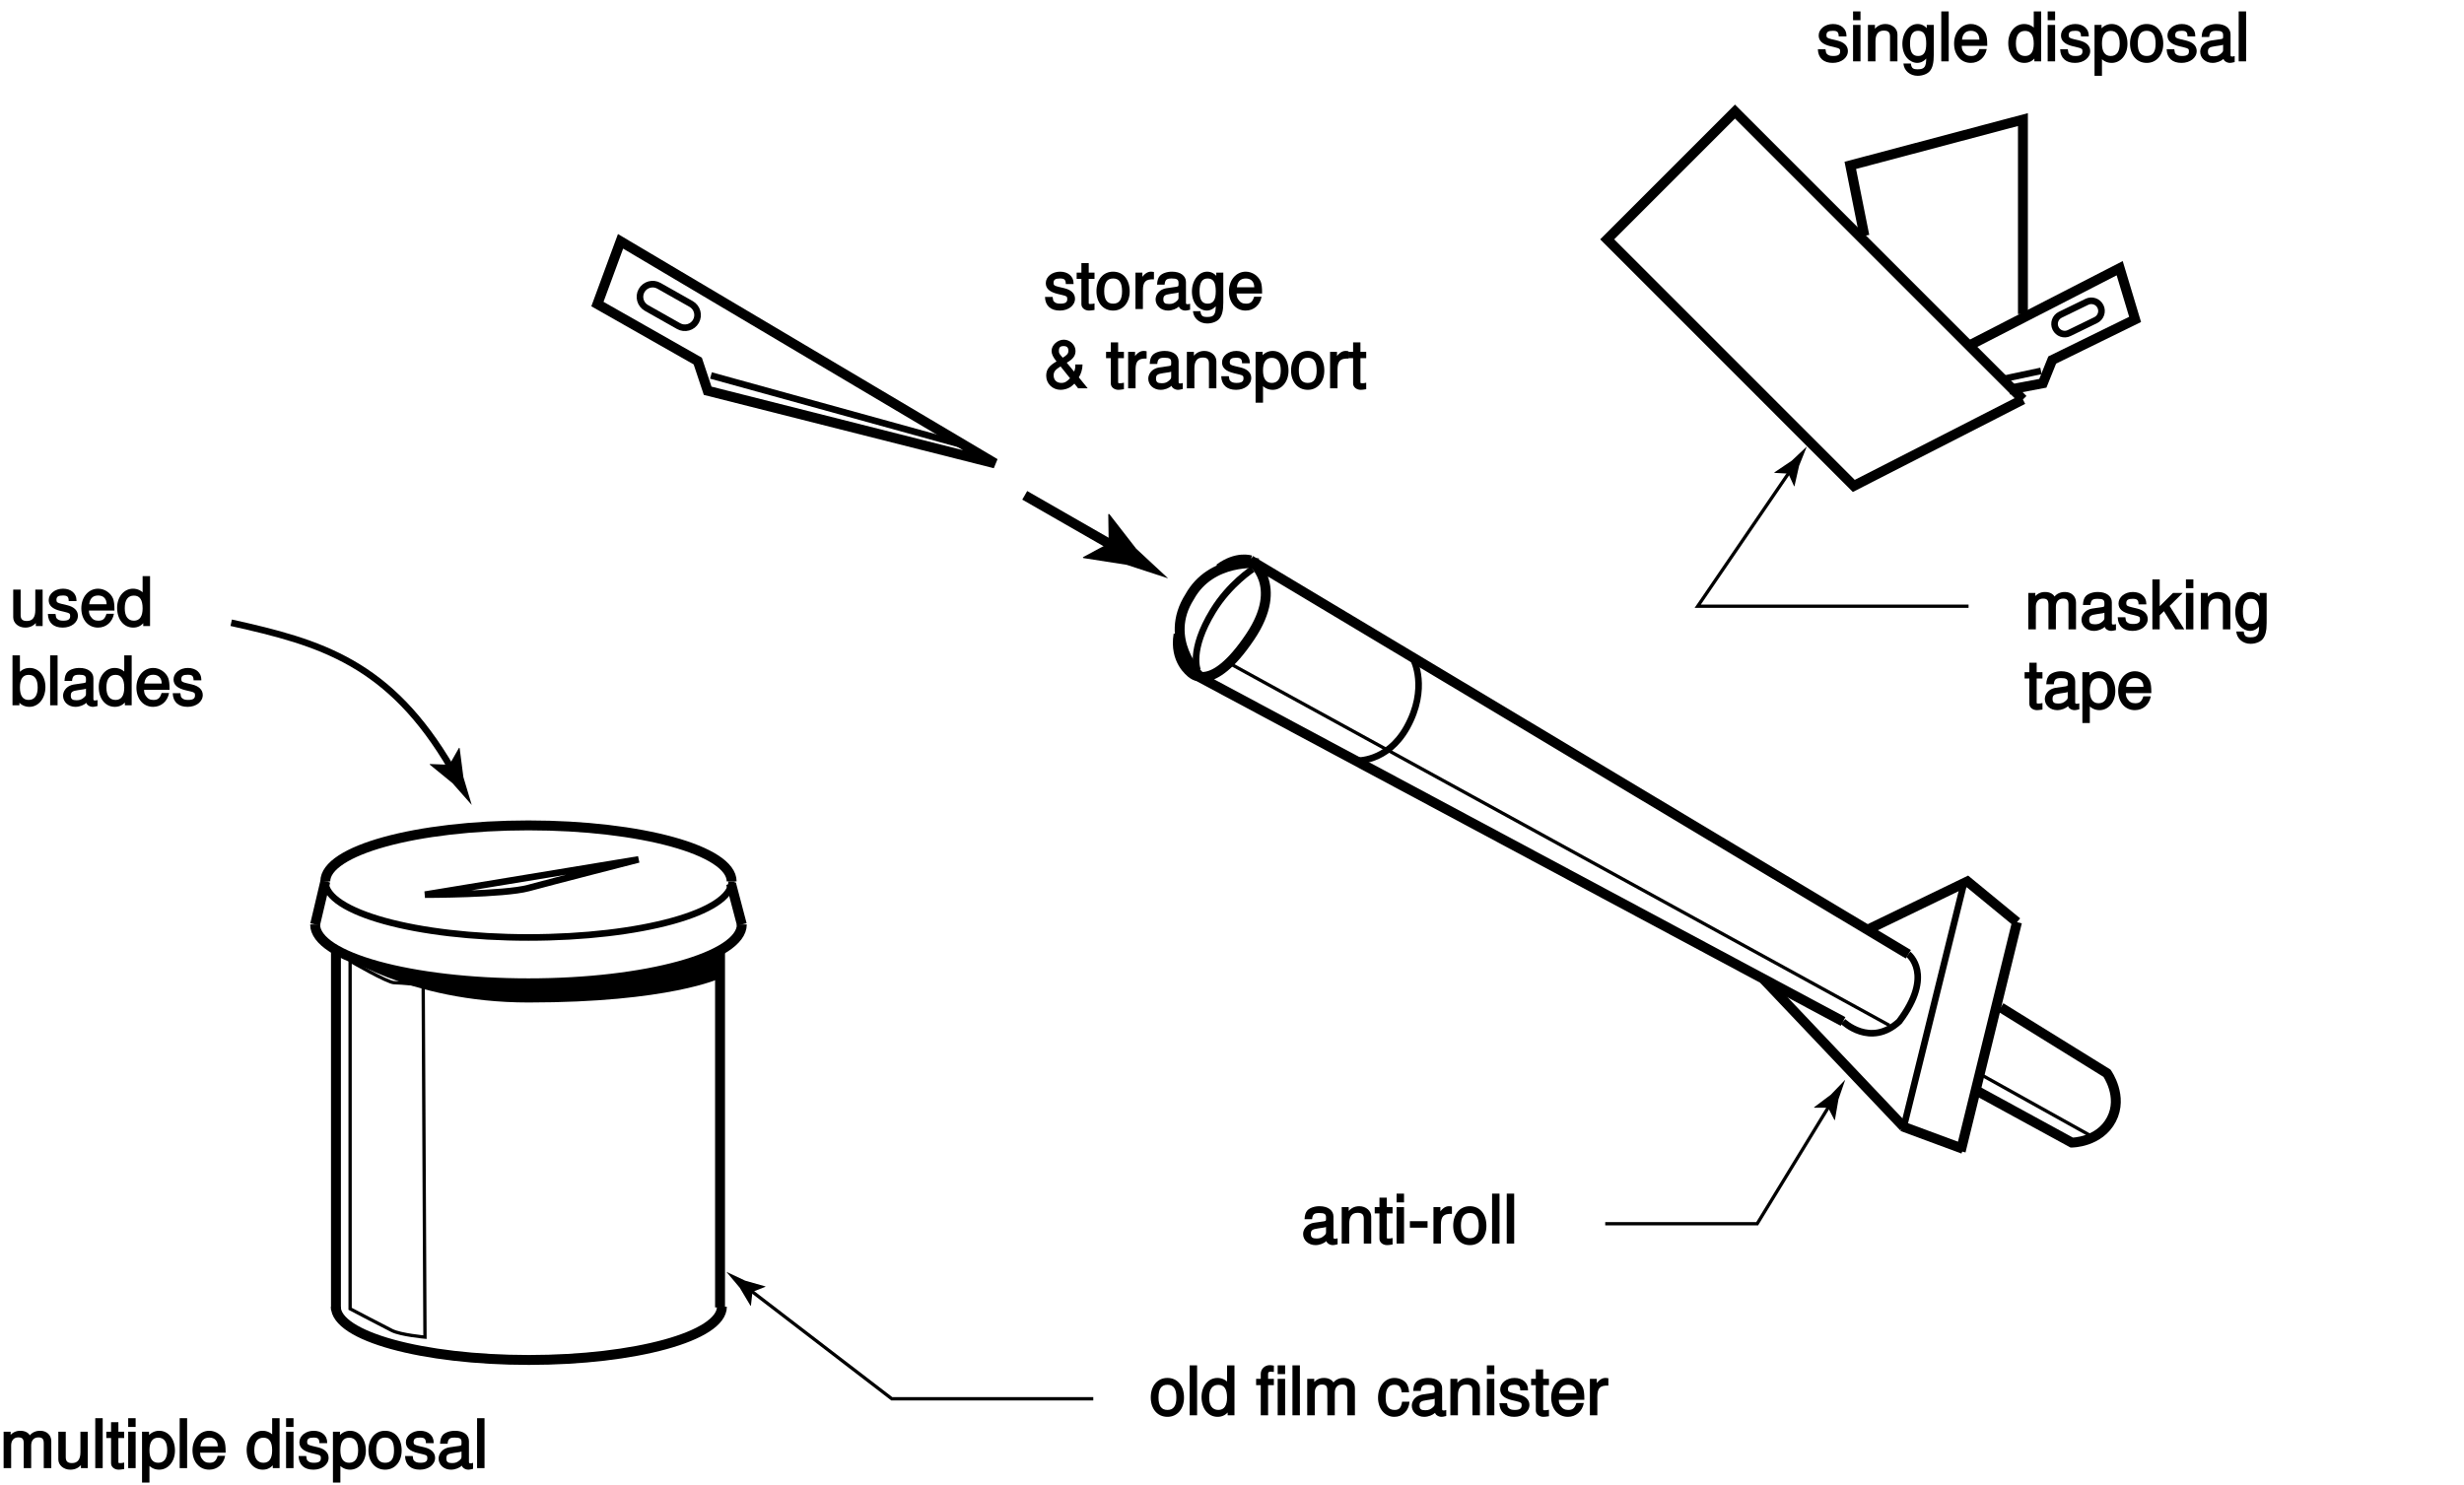 <?xml version="1.0" encoding="UTF-8"?>
<svg xmlns="http://www.w3.org/2000/svg" xmlns:xlink="http://www.w3.org/1999/xlink" width="373pt" height="224.79pt" viewBox="0 0 373 224.79" version="1.1">
<defs>
<g>
<symbol overflow="visible" id="glyph0-0">
<path style="stroke:none;" d=""/>
</symbol>
<symbol overflow="visible" id="glyph0-1">
<path style="stroke:none;" d="M 4.516 -3.906 C 4.516 -4.938 3.688 -5.656 2.484 -5.656 C 1.266 -5.656 0.312 -4.891 0.312 -3.922 C 0.312 -3.094 0.891 -2.578 2.125 -2.281 L 2.906 -2.094 C 3.484 -1.953 3.562 -1.875 3.562 -1.5 C 3.562 -1 3.234 -0.812 2.5 -0.812 C 2.047 -0.812 1.766 -0.906 1.562 -1.125 C 1.438 -1.266 1.406 -1.312 1.344 -1.828 L 0.188 -1.828 C 0.234 -0.484 1.062 0.234 2.438 0.234 C 3.75 0.234 4.734 -0.547 4.734 -1.562 C 4.734 -2.344 4.156 -2.906 3.109 -3.156 L 2.312 -3.344 C 1.625 -3.516 1.484 -3.594 1.484 -3.953 C 1.484 -4.453 1.766 -4.625 2.453 -4.625 C 3.125 -4.625 3.328 -4.453 3.344 -3.781 L 4.516 -3.781 Z M 4.516 -3.906 "/>
</symbol>
<symbol overflow="visible" id="glyph0-2">
<path style="stroke:none;" d="M 2.547 -5.516 L 1.812 -5.516 L 1.812 -6.953 L 0.703 -6.953 L 0.703 -5.516 L -0.016 -5.516 L -0.016 -4.562 L 0.703 -4.562 L 0.703 -0.734 C 0.703 -0.188 1.203 0.234 1.859 0.234 C 2.078 0.234 2.266 0.203 2.688 0.141 L 2.688 -0.844 C 2.422 -0.781 2.312 -0.766 2.141 -0.766 C 1.781 -0.766 1.812 -0.734 1.812 -1.094 L 1.812 -4.562 L 2.688 -4.562 L 2.688 -5.516 Z M 2.547 -5.516 "/>
</symbol>
<symbol overflow="visible" id="glyph0-3">
<path style="stroke:none;" d="M 2.719 -5.656 C 1.234 -5.656 0.203 -4.469 0.203 -2.703 C 0.203 -0.938 1.234 0.234 2.734 0.234 C 4.203 0.234 5.234 -0.953 5.234 -2.672 C 5.234 -4.484 4.234 -5.656 2.719 -5.656 Z M 2.734 -4.625 C 3.672 -4.625 4.078 -3.984 4.078 -2.688 C 4.078 -1.438 3.656 -0.812 2.734 -0.812 C 1.797 -0.812 1.375 -1.438 1.375 -2.703 C 1.375 -3.984 1.797 -4.625 2.734 -4.625 Z M 2.734 -4.625 "/>
</symbol>
<symbol overflow="visible" id="glyph0-4">
<path style="stroke:none;" d="M 0.547 -5.375 L 0.547 0 L 1.672 0 L 1.672 -2.844 C 1.688 -4.109 2.062 -4.547 3.344 -4.5 L 3.344 -5.609 C 3.062 -5.656 2.984 -5.656 2.891 -5.656 C 2.344 -5.656 1.828 -5.297 1.344 -4.516 L 1.594 -4.422 L 1.594 -5.516 L 0.547 -5.516 Z M 0.547 -5.375 "/>
</symbol>
<symbol overflow="visible" id="glyph0-5">
<path style="stroke:none;" d="M 5.344 -0.766 C 5.266 -0.734 5.219 -0.734 5.172 -0.734 C 4.875 -0.734 4.859 -0.75 4.859 -1.016 L 4.859 -4.094 C 4.859 -5.016 4.047 -5.656 2.75 -5.656 C 1.984 -5.656 1.266 -5.406 0.906 -5.016 C 0.656 -4.734 0.516 -4.344 0.484 -3.688 L 1.625 -3.688 C 1.703 -4.453 1.938 -4.625 2.719 -4.625 C 3.484 -4.625 3.734 -4.469 3.734 -3.969 L 3.734 -3.75 C 3.734 -3.391 3.703 -3.406 3.016 -3.312 C 1.844 -3.156 1.656 -3.125 1.344 -2.984 C 0.734 -2.734 0.266 -2.125 0.266 -1.453 C 0.266 -0.5 1.078 0.234 2.141 0.234 C 2.797 0.234 3.438 -0.047 3.797 -0.375 C 3.828 -0.125 4.234 0.234 4.781 0.234 C 4.953 0.234 5.062 0.203 5.484 0.109 L 5.484 -0.797 Z M 3.734 -1.781 C 3.734 -1.5 3.703 -1.438 3.453 -1.203 C 3.109 -0.891 2.812 -0.766 2.312 -0.766 C 1.672 -0.766 1.438 -0.938 1.438 -1.469 C 1.438 -2.016 1.656 -2.172 2.547 -2.297 C 3.438 -2.422 3.609 -2.453 3.734 -2.516 Z M 3.734 -1.781 "/>
</symbol>
<symbol overflow="visible" id="glyph0-6">
<path style="stroke:none;" d="M 3.891 -5.375 L 3.891 -4.609 L 4.141 -4.703 C 3.719 -5.344 3.156 -5.656 2.5 -5.656 C 1.234 -5.656 0.203 -4.344 0.203 -2.656 C 0.203 -1.781 0.453 -1.047 0.906 -0.516 C 1.297 -0.062 1.906 0.234 2.438 0.234 C 3.062 0.234 3.625 -0.094 4.062 -0.75 L 3.812 -0.844 L 3.812 -0.562 C 3.812 0.828 3.562 1.203 2.531 1.203 C 1.812 1.203 1.594 1.062 1.484 0.328 L 0.359 0.328 C 0.453 1.438 1.375 2.188 2.516 2.188 C 3.281 2.188 4.016 1.891 4.359 1.469 C 4.766 0.984 4.953 0.234 4.953 -0.984 L 4.953 -5.516 L 3.891 -5.516 Z M 2.578 -4.625 C 3.453 -4.625 3.812 -4.016 3.812 -2.688 C 3.812 -1.406 3.453 -0.812 2.578 -0.812 C 1.719 -0.812 1.359 -1.422 1.359 -2.703 C 1.359 -3.984 1.719 -4.625 2.578 -4.625 Z M 2.578 -4.625 "/>
</symbol>
<symbol overflow="visible" id="glyph0-7">
<path style="stroke:none;" d="M 5.266 -2.469 C 5.266 -3.266 5.203 -3.75 5.062 -4.141 C 4.719 -5 3.781 -5.656 2.797 -5.656 C 1.344 -5.656 0.25 -4.406 0.25 -2.688 C 0.25 -0.953 1.297 0.234 2.781 0.234 C 3.984 0.234 4.953 -0.578 5.188 -1.859 L 4.062 -1.859 C 3.797 -1.031 3.484 -0.812 2.812 -0.812 C 2.281 -0.812 1.938 -1.016 1.656 -1.453 C 1.453 -1.75 1.422 -1.953 1.406 -2.344 L 5.266 -2.344 Z M 1.438 -3.156 C 1.5 -4.125 1.953 -4.625 2.797 -4.625 C 3.641 -4.625 4.078 -4.094 4.078 -3.297 L 1.438 -3.297 Z M 1.438 -3.156 "/>
</symbol>
<symbol overflow="visible" id="glyph0-8">
<path style="stroke:none;" d="M 4.781 -3.469 C 4.797 -3.109 4.703 -2.734 4.594 -2.531 L 3.484 -3.875 C 4.438 -4.406 4.812 -4.938 4.812 -5.656 C 4.812 -6.562 3.984 -7.359 3.047 -7.359 C 2.078 -7.359 1.188 -6.531 1.188 -5.656 C 1.188 -5.188 1.406 -4.719 1.938 -4.062 C 0.781 -3.406 0.375 -2.812 0.375 -1.891 C 0.375 -0.688 1.344 0.234 2.562 0.234 C 3.062 0.234 3.625 0.062 3.984 -0.156 C 4.203 -0.297 4.375 -0.438 4.641 -0.703 L 5.203 0 L 6.656 0 L 5.312 -1.656 C 5.625 -2.125 5.875 -2.875 5.875 -3.609 L 4.766 -3.609 Z M 2.953 -4.547 C 2.344 -5.234 2.297 -5.297 2.297 -5.656 C 2.297 -6.188 2.484 -6.391 3.016 -6.391 C 3.516 -6.391 3.734 -6.156 3.734 -5.672 C 3.734 -5.234 3.5 -5.016 2.875 -4.625 Z M 4.062 -1.594 C 3.516 -1.016 3.188 -0.812 2.672 -0.812 C 1.953 -0.812 1.5 -1.25 1.5 -1.953 C 1.5 -2.516 1.766 -2.828 2.547 -3.312 L 3.984 -1.516 Z M 4.062 -1.594 "/>
</symbol>
<symbol overflow="visible" id="glyph0-9">
<path style="stroke:none;" d=""/>
</symbol>
<symbol overflow="visible" id="glyph0-10">
<path style="stroke:none;" d="M 0.547 -5.375 L 0.547 0 L 1.688 0 L 1.688 -3.016 C 1.688 -4.094 2.094 -4.656 2.953 -4.656 C 3.625 -4.656 3.891 -4.391 3.891 -3.766 L 3.891 0 L 5.016 0 L 5.016 -4.094 C 5.016 -4.953 4.219 -5.656 3.203 -5.656 C 2.438 -5.656 1.812 -5.312 1.359 -4.594 L 1.609 -4.484 L 1.609 -5.516 L 0.547 -5.516 Z M 0.547 -5.375 "/>
</symbol>
<symbol overflow="visible" id="glyph0-11">
<path style="stroke:none;" d="M 0.547 2.188 L 1.516 2.188 L 1.516 -0.688 L 1.266 -0.594 C 1.703 -0.047 2.312 0.234 2.984 0.234 C 4.344 0.234 5.375 -0.984 5.375 -2.656 C 5.375 -4.422 4.375 -5.656 2.984 -5.656 C 2.266 -5.656 1.594 -5.297 1.203 -4.688 L 1.453 -4.578 L 1.453 -5.516 L 0.391 -5.516 L 0.391 2.188 Z M 2.844 -4.609 C 3.766 -4.609 4.203 -3.938 4.203 -2.688 C 4.203 -1.484 3.75 -0.812 2.844 -0.812 C 1.953 -0.812 1.516 -1.484 1.516 -2.703 C 1.516 -3.938 1.953 -4.609 2.844 -4.609 Z M 2.844 -4.609 "/>
</symbol>
<symbol overflow="visible" id="glyph0-12">
<path style="stroke:none;" d="M 4.953 -0.125 L 4.953 -5.516 L 3.844 -5.516 L 3.844 -2.406 C 3.844 -1.328 3.438 -0.766 2.562 -0.766 C 1.906 -0.766 1.625 -1.031 1.625 -1.656 L 1.625 -5.516 L 0.5 -5.516 L 0.5 -1.328 C 0.5 -0.453 1.297 0.234 2.312 0.234 C 3.094 0.234 3.688 -0.078 4.172 -0.766 L 3.922 -0.859 L 3.922 0 L 4.953 0 Z M 4.953 -0.125 "/>
</symbol>
<symbol overflow="visible" id="glyph0-13">
<path style="stroke:none;" d="M 4.953 -7.562 L 3.969 -7.562 L 3.969 -4.703 L 4.219 -4.812 C 3.875 -5.344 3.203 -5.656 2.516 -5.656 C 1.156 -5.656 0.109 -4.438 0.109 -2.766 C 0.109 -0.984 1.125 0.234 2.547 0.234 C 3.266 0.234 3.859 -0.078 4.312 -0.734 L 4.062 -0.812 L 4.062 0 L 5.094 0 L 5.094 -7.562 Z M 2.656 -4.609 C 3.547 -4.609 3.969 -3.953 3.969 -2.688 C 3.969 -1.484 3.547 -0.812 2.656 -0.812 C 1.734 -0.812 1.266 -1.484 1.266 -2.703 C 1.266 -3.938 1.734 -4.609 2.656 -4.609 Z M 2.656 -4.609 "/>
</symbol>
<symbol overflow="visible" id="glyph0-14">
<path style="stroke:none;" d="M 0.391 -7.422 L 0.391 0 L 1.438 0 L 1.438 -0.797 L 1.188 -0.703 C 1.578 -0.094 2.219 0.234 2.953 0.234 C 4.328 0.234 5.375 -1.031 5.375 -2.766 C 5.375 -4.469 4.375 -5.656 2.984 -5.656 C 2.266 -5.656 1.656 -5.344 1.266 -4.766 L 1.516 -4.656 L 1.516 -7.562 L 0.391 -7.562 Z M 2.828 -4.609 C 3.766 -4.609 4.203 -3.938 4.203 -2.688 C 4.203 -1.484 3.734 -0.812 2.828 -0.812 C 1.938 -0.812 1.516 -1.484 1.516 -2.703 C 1.516 -3.938 1.938 -4.609 2.828 -4.609 Z M 2.828 -4.609 "/>
</symbol>
<symbol overflow="visible" id="glyph0-15">
<path style="stroke:none;" d="M 1.516 -7.562 L 0.531 -7.562 L 0.531 0 L 1.656 0 L 1.656 -7.562 Z M 1.516 -7.562 "/>
</symbol>
<symbol overflow="visible" id="glyph0-16">
<path style="stroke:none;" d="M 2.578 -5.516 L 1.844 -5.516 L 1.844 -6.188 C 1.844 -6.547 1.906 -6.594 2.297 -6.594 C 2.359 -6.594 2.391 -6.594 2.719 -6.562 L 2.719 -7.516 C 2.391 -7.578 2.281 -7.594 2.109 -7.594 C 1.344 -7.594 0.734 -7.016 0.734 -6.266 L 0.734 -5.516 L 0.031 -5.516 L 0.031 -4.562 L 0.734 -4.562 L 0.734 0 L 1.844 0 L 1.844 -4.562 L 2.719 -4.562 L 2.719 -5.516 Z M 2.578 -5.516 "/>
</symbol>
<symbol overflow="visible" id="glyph0-17">
<path style="stroke:none;" d="M 1.5 -5.516 L 0.516 -5.516 L 0.516 0 L 1.641 0 L 1.641 -5.516 Z M 1.5 -7.562 L 0.516 -7.562 L 0.516 -6.234 L 1.641 -6.234 L 1.641 -7.562 Z M 1.5 -7.562 "/>
</symbol>
<symbol overflow="visible" id="glyph0-18">
<path style="stroke:none;" d="M 0.547 -5.375 L 0.547 0 L 1.688 0 L 1.688 -3.422 C 1.688 -4.188 2.094 -4.656 2.766 -4.656 C 3.391 -4.656 3.594 -4.406 3.594 -3.734 L 3.594 0 L 4.719 0 L 4.719 -3.422 C 4.719 -4.188 5.125 -4.656 5.812 -4.656 C 6.422 -4.656 6.625 -4.406 6.625 -3.734 L 6.625 0 L 7.766 0 L 7.766 -4.062 C 7.766 -5 7.078 -5.656 6.094 -5.656 C 5.406 -5.656 4.875 -5.406 4.516 -4.969 C 4.281 -5.375 3.766 -5.656 3.078 -5.656 C 2.375 -5.656 1.797 -5.359 1.359 -4.734 L 1.609 -4.625 L 1.609 -5.516 L 0.547 -5.516 Z M 0.547 -5.375 "/>
</symbol>
<symbol overflow="visible" id="glyph0-19">
<path style="stroke:none;" d="M 4.844 -3.609 C 4.812 -4.125 4.656 -4.547 4.453 -4.844 C 4.094 -5.328 3.375 -5.656 2.641 -5.656 C 1.219 -5.656 0.156 -4.406 0.156 -2.656 C 0.156 -0.969 1.203 0.234 2.625 0.234 C 3.875 0.234 4.812 -0.656 4.922 -2.062 L 3.797 -2.062 C 3.641 -1.094 3.359 -0.812 2.656 -0.812 C 1.734 -0.812 1.312 -1.422 1.312 -2.656 C 1.312 -3.969 1.719 -4.625 2.625 -4.625 C 3.328 -4.625 3.625 -4.344 3.734 -3.484 L 4.859 -3.484 Z M 4.844 -3.609 "/>
</symbol>
<symbol overflow="visible" id="glyph0-20">
<path style="stroke:none;" d="M 1.406 -7.562 L 0.438 -7.562 L 0.438 0 L 1.547 0 L 1.547 -2.125 L 2.188 -2.75 L 3.906 0 L 5.266 0 L 3.047 -3.547 L 5.031 -5.516 L 3.562 -5.516 L 1.297 -3.25 L 1.547 -3.156 L 1.547 -7.562 Z M 1.406 -7.562 "/>
</symbol>
<symbol overflow="visible" id="glyph0-21">
<path style="stroke:none;" d="M 2.844 -3.391 L 0.312 -3.391 L 0.312 -2.406 L 2.984 -2.406 L 2.984 -3.391 Z M 2.844 -3.391 "/>
</symbol>
</g>
<clipPath id="clip1">
  <path d="M 0 214 L 74 214 L 74 224.789 L 0 224.789 Z M 0 214 "/>
</clipPath>
</defs>
<g id="surface1">
<path style="fill:none;stroke-width:15;stroke-linecap:butt;stroke-linejoin:miter;stroke:rgb(0%,0%,0%);stroke-opacity:1;stroke-miterlimit:4;" d="M 939.375 1882.509 L 904.375 1787.509 L 1056.25 1701.259 L 1071.25 1656.259 L 1506.25 1546.259 Z M 939.375 1882.509 " transform="matrix(0.1,0,0,-0.1,0,224.79)"/>
<path style="fill:none;stroke-width:10;stroke-linecap:butt;stroke-linejoin:miter;stroke:rgb(0%,0%,0%);stroke-opacity:1;stroke-miterlimit:4;" d="M 1076.25 1679.384 L 1456.25 1574.384 " transform="matrix(0.1,0,0,-0.1,0,224.79)"/>
<path style="fill:none;stroke-width:10;stroke-linecap:butt;stroke-linejoin:miter;stroke:rgb(0%,0%,0%);stroke-opacity:1;stroke-miterlimit:4;" d="M 1027.305 1754.111 C 1036.523 1748.916 1048.281 1752.158 1053.516 1761.416 C 1058.75 1770.673 1055.469 1782.431 1046.211 1787.666 L 997.461 1815.205 C 988.242 1820.439 976.484 1817.158 971.25 1807.939 C 966.016 1798.642 969.297 1786.923 978.516 1781.689 Z M 1027.305 1754.111 " transform="matrix(0.1,0,0,-0.1,0,224.79)"/>
<path style="fill:none;stroke-width:15;stroke-linecap:butt;stroke-linejoin:miter;stroke:rgb(0%,0%,0%);stroke-opacity:1;stroke-miterlimit:4;" d="M 2790 701.259 L 1802.93 1229.58 C 1802.93 1229.58 1832.93 1195.009 1892.5 1283.759 C 1945.586 1362.783 1892.93 1399.58 1892.93 1399.58 L 2888.828 803.056 " transform="matrix(0.1,0,0,-0.1,0,224.79)"/>
<path style="fill:none;stroke-width:15;stroke-linecap:butt;stroke-linejoin:miter;stroke:rgb(0%,0%,0%);stroke-opacity:1;stroke-miterlimit:4;" d="M 3028.75 722.509 L 3189.57 622.9 C 3189.57 622.9 3214.57 587.9 3196.25 552.9 C 3177.93 517.9 3136.25 517.9 3136.25 517.9 L 2995 595.009 " transform="matrix(0.1,0,0,-0.1,0,224.79)"/>
<path style="fill:none;stroke-width:15;stroke-linecap:butt;stroke-linejoin:miter;stroke:rgb(0%,0%,0%);stroke-opacity:1;stroke-miterlimit:4;" d="M 1802.93 1229.58 C 1802.93 1229.58 1777.383 1247.392 1784.102 1287.392 " transform="matrix(0.1,0,0,-0.1,0,224.79)"/>
<path style="fill:none;stroke-width:15;stroke-linecap:butt;stroke-linejoin:miter;stroke:rgb(0%,0%,0%);stroke-opacity:1;stroke-miterlimit:4;" d="M 1845.781 1386.923 C 1872.461 1406.533 1892.93 1399.58 1892.93 1399.58 " transform="matrix(0.1,0,0,-0.1,0,224.79)"/>
<path style="fill:none;stroke-width:10;stroke-linecap:butt;stroke-linejoin:miter;stroke:rgb(0%,0%,0%);stroke-opacity:1;stroke-miterlimit:4;" d="M 2139.57 1249.58 C 2139.57 1249.58 2162.93 1206.259 2129.57 1146.259 C 2099.57 1092.939 2052.93 1096.259 2052.93 1096.259 " transform="matrix(0.1,0,0,-0.1,0,224.79)"/>
<path style="fill:none;stroke-width:10;stroke-linecap:butt;stroke-linejoin:miter;stroke:rgb(0%,0%,0%);stroke-opacity:1;stroke-miterlimit:4;" d="M 1812.93 1232.939 C 1812.93 1232.939 1799.57 1262.939 1836.25 1322.939 C 1861.328 1363.955 1896.25 1386.259 1896.25 1386.259 " transform="matrix(0.1,0,0,-0.1,0,224.79)"/>
<path style="fill:none;stroke-width:5;stroke-linecap:butt;stroke-linejoin:miter;stroke:rgb(0%,0%,0%);stroke-opacity:1;stroke-miterlimit:4;" d="M 1856.25 1246.259 L 2860.195 695.361 " transform="matrix(0.1,0,0,-0.1,0,224.79)"/>
<path style="fill:none;stroke-width:5;stroke-linecap:butt;stroke-linejoin:miter;stroke:rgb(0%,0%,0%);stroke-opacity:1;stroke-miterlimit:4;" d="M 3002.5 618.759 L 3166.25 527.509 " transform="matrix(0.1,0,0,-0.1,0,224.79)"/>
<path style="fill:none;stroke-width:15;stroke-linecap:butt;stroke-linejoin:miter;stroke:rgb(0%,0%,0%);stroke-opacity:1;stroke-miterlimit:4;" d="M 1815 1225.009 C 1815 1225.009 1760.078 1279.892 1800.82 1344.189 C 1833.32 1402.939 1905 1395.009 1905 1395.009 " transform="matrix(0.1,0,0,-0.1,0,224.79)"/>
<path style="fill:none;stroke-width:15;stroke-linecap:butt;stroke-linejoin:miter;stroke:rgb(0%,0%,0%);stroke-opacity:1;stroke-miterlimit:4;" d="M 1551.25 1497.939 L 1687.5 1419.775 " transform="matrix(0.1,0,0,-0.1,0,224.79)"/>
<path style=" stroke:none;fill-rule:nonzero;fill:rgb(0%,0%,0%);fill-opacity:1;" d="M 167.832 82.266 L 167.77 77.84 L 167.926 77.832 L 171.996 83.074 C 173.605 84.574 175.219 86.074 176.828 87.57 C 174.738 86.887 172.645 86.203 170.555 85.52 L 163.996 84.496 L 163.918 84.375 L 167.832 82.266 "/>
<path style="fill:none;stroke-width:10;stroke-linecap:butt;stroke-linejoin:miter;stroke:rgb(0%,0%,0%);stroke-opacity:1;stroke-miterlimit:4;" d="M 492.422 913.33 C 492.422 866.455 630.117 828.486 800 828.486 C 969.883 828.486 1107.578 866.455 1107.578 913.33 " transform="matrix(0.1,0,0,-0.1,0,224.79)"/>
<path style="fill:none;stroke-width:15;stroke-linecap:butt;stroke-linejoin:miter;stroke:rgb(0%,0%,0%);stroke-opacity:1;stroke-miterlimit:4;" d="M 1107.578 913.33 C 1107.578 960.205 969.883 998.173 800 998.173 C 630.117 998.173 492.422 960.205 492.422 913.33 " transform="matrix(0.1,0,0,-0.1,0,224.79)"/>
<path style="fill:none;stroke-width:15;stroke-linecap:butt;stroke-linejoin:miter;stroke:rgb(0%,0%,0%);stroke-opacity:1;stroke-miterlimit:4;" d="M 508.398 269.423 C 508.398 224.892 639.219 188.798 800.586 188.798 C 961.992 188.798 1092.812 224.892 1092.812 269.423 " transform="matrix(0.1,0,0,-0.1,0,224.79)"/>
<path style="fill:none;stroke-width:15;stroke-linecap:butt;stroke-linejoin:miter;stroke:rgb(0%,0%,0%);stroke-opacity:1;stroke-miterlimit:4;" d="M 477.031 848.173 C 477.031 798.955 621.641 759.072 800 759.072 C 978.359 759.072 1122.969 798.955 1122.969 848.173 " transform="matrix(0.1,0,0,-0.1,0,224.79)"/>
<path style="fill:none;stroke-width:15;stroke-linecap:butt;stroke-linejoin:miter;stroke:rgb(0%,0%,0%);stroke-opacity:1;stroke-miterlimit:4;" d="M 1090 808.33 L 1090 268.33 " transform="matrix(0.1,0,0,-0.1,0,224.79)"/>
<path style="fill:none;stroke-width:15;stroke-linecap:butt;stroke-linejoin:miter;stroke:rgb(0%,0%,0%);stroke-opacity:1;stroke-miterlimit:4;" d="M 508.555 808.33 L 508.555 264.423 " transform="matrix(0.1,0,0,-0.1,0,224.79)"/>
<path style="fill:none;stroke-width:15;stroke-linecap:butt;stroke-linejoin:miter;stroke:rgb(0%,0%,0%);stroke-opacity:1;stroke-miterlimit:4;" d="M 477.031 848.173 L 492.422 913.33 " transform="matrix(0.1,0,0,-0.1,0,224.79)"/>
<path style="fill:none;stroke-width:15;stroke-linecap:butt;stroke-linejoin:miter;stroke:rgb(0%,0%,0%);stroke-opacity:1;stroke-miterlimit:4;" d="M 1122.969 848.173 L 1106.68 910.009 " transform="matrix(0.1,0,0,-0.1,0,224.79)"/>
<path style="fill:none;stroke-width:10;stroke-linecap:butt;stroke-linejoin:miter;stroke:rgb(0%,0%,0%);stroke-opacity:1;stroke-miterlimit:4;" d="M 966.68 946.65 L 643.32 893.33 C 643.32 893.33 763.32 893.33 800 903.33 C 836.68 913.33 966.68 946.65 966.68 946.65 Z M 966.68 946.65 " transform="matrix(0.1,0,0,-0.1,0,224.79)"/>
<path style="fill:none;stroke-width:5;stroke-linecap:butt;stroke-linejoin:miter;stroke:rgb(0%,0%,0%);stroke-opacity:1;stroke-miterlimit:4;" d="M 530 792.9 L 530 266.259 C 530 266.259 580 240.009 593.32 233.33 C 606.68 226.65 643.32 223.33 643.32 223.33 L 640.625 756.455 C 640.625 756.455 606.68 760.009 596.68 760.009 C 586.68 760.009 530 792.9 530 792.9 Z M 530 792.9 " transform="matrix(0.1,0,0,-0.1,0,224.79)"/>
<path style=" stroke:none;fill-rule:nonzero;fill:rgb(0%,0%,0%);fill-opacity:1;" d="M 109 148.125 C 109 148.125 101.332 151.789 80 151.789 C 61.641 151.789 51 144.125 51 144.125 C 51 144.125 59.332 148.641 80 148.883 C 100.668 149.125 109 143.457 109 143.457 L 109 148.125 "/>
<path style="fill:none;stroke-width:15;stroke-linecap:butt;stroke-linejoin:miter;stroke:rgb(0%,0%,0%);stroke-opacity:1;stroke-miterlimit:4;" d="M 2978.906 1723.72 L 3208.789 1841.806 L 3232.109 1764.267 L 3106.641 1702.783 L 3092.461 1667.588 L 3041.445 1657.939 " transform="matrix(0.1,0,0,-0.1,0,224.79)"/>
<path style="fill:none;stroke-width:10;stroke-linecap:butt;stroke-linejoin:miter;stroke:rgb(0%,0%,0%);stroke-opacity:1;stroke-miterlimit:4;" d="M 3089.609 1686.298 L 3031.25 1673.916 " transform="matrix(0.1,0,0,-0.1,0,224.79)"/>
<path style="fill:none;stroke-width:10;stroke-linecap:butt;stroke-linejoin:miter;stroke:rgb(0%,0%,0%);stroke-opacity:1;stroke-miterlimit:4;" d="M 3132.344 1743.603 C 3124.688 1739.853 3115.469 1743.056 3111.758 1750.673 C 3108.008 1758.33 3111.172 1767.548 3118.828 1771.298 L 3159.102 1790.908 C 3166.758 1794.658 3175.977 1791.455 3179.688 1783.838 C 3183.438 1776.181 3180.234 1766.963 3172.617 1763.213 Z M 3132.344 1743.603 " transform="matrix(0.1,0,0,-0.1,0,224.79)"/>
<path style="fill:none;stroke-width:15;stroke-linecap:butt;stroke-linejoin:miter;stroke:rgb(0%,0%,0%);stroke-opacity:1;stroke-miterlimit:4;" d="M 3062.305 1643.056 L 2806.289 1512.158 L 2432.969 1885.517 L 2626.406 2078.955 L 3062.305 1643.056 " transform="matrix(0.1,0,0,-0.1,0,224.79)"/>
<path style="fill:none;stroke-width:15;stroke-linecap:butt;stroke-linejoin:miter;stroke:rgb(0%,0%,0%);stroke-opacity:1;stroke-miterlimit:4;" d="M 3062.305 1772.275 L 3062.305 2066.845 L 2800.977 1997.509 L 2822.305 1890.83 " transform="matrix(0.1,0,0,-0.1,0,224.79)"/>
<path style="fill:none;stroke-width:10;stroke-linecap:butt;stroke-linejoin:miter;stroke:rgb(0%,0%,0%);stroke-opacity:1;stroke-miterlimit:4;" d="M 350 1305.009 C 485 1275.009 590 1245.009 683.75 1083.759 " transform="matrix(0.1,0,0,-0.1,0,224.79)"/>
<path style=" stroke:none;fill-rule:nonzero;fill:rgb(0%,0%,0%);fill-opacity:1;" d="M 68.027 115.789 L 69.488 113.223 L 69.582 113.273 L 70.148 117.66 C 70.57 119.066 70.988 120.473 71.41 121.879 C 70.438 120.777 69.469 119.676 68.496 118.578 L 65.07 115.777 L 65.066 115.68 L 68.027 115.789 "/>
<g style="fill:rgb(0%,0%,0%);fill-opacity:1;">
  <use xlink:href="#glyph0-1" x="158" y="46.79"/>
  <use xlink:href="#glyph0-2" x="163" y="46.79"/>
  <use xlink:href="#glyph0-3" x="165.78" y="46.79"/>
  <use xlink:href="#glyph0-4" x="171.34" y="46.79"/>
  <use xlink:href="#glyph0-5" x="174.67" y="46.79"/>
  <use xlink:href="#glyph0-6" x="180.23" y="46.79"/>
  <use xlink:href="#glyph0-7" x="185.79" y="46.79"/>
  <use xlink:href="#glyph0-0" x="191.35" y="46.79"/>
</g>
<g style="fill:rgb(0%,0%,0%);fill-opacity:1;">
  <use xlink:href="#glyph0-8" x="158" y="58.79"/>
  <use xlink:href="#glyph0-9" x="164.67" y="58.79"/>
  <use xlink:href="#glyph0-2" x="167.45" y="58.79"/>
  <use xlink:href="#glyph0-4" x="170.23" y="58.79"/>
  <use xlink:href="#glyph0-5" x="173.56" y="58.79"/>
  <use xlink:href="#glyph0-10" x="179.12" y="58.79"/>
  <use xlink:href="#glyph0-1" x="184.68" y="58.79"/>
  <use xlink:href="#glyph0-11" x="189.68" y="58.79"/>
  <use xlink:href="#glyph0-3" x="195.24" y="58.79"/>
  <use xlink:href="#glyph0-4" x="200.8" y="58.79"/>
  <use xlink:href="#glyph0-2" x="204.13" y="58.79"/>
</g>
<g style="fill:rgb(0%,0%,0%);fill-opacity:1;">
  <use xlink:href="#glyph0-12" x="1.5" y="94.79"/>
  <use xlink:href="#glyph0-1" x="7.06" y="94.79"/>
  <use xlink:href="#glyph0-7" x="12.06" y="94.79"/>
  <use xlink:href="#glyph0-13" x="17.62" y="94.79"/>
  <use xlink:href="#glyph0-0" x="23.18" y="94.79"/>
</g>
<g style="fill:rgb(0%,0%,0%);fill-opacity:1;">
  <use xlink:href="#glyph0-14" x="1.5" y="106.79"/>
  <use xlink:href="#glyph0-15" x="7.06" y="106.79"/>
  <use xlink:href="#glyph0-5" x="9.28" y="106.79"/>
  <use xlink:href="#glyph0-13" x="14.84" y="106.79"/>
  <use xlink:href="#glyph0-7" x="20.4" y="106.79"/>
  <use xlink:href="#glyph0-1" x="25.96" y="106.79"/>
</g>
<path style="fill:none;stroke-width:5;stroke-linecap:butt;stroke-linejoin:miter;stroke:rgb(0%,0%,0%);stroke-opacity:1;stroke-miterlimit:4;" d="M 1655 130.009 L 1350 130.009 L 1135 295.009 " transform="matrix(0.1,0,0,-0.1,0,224.79)"/>
<path style=" stroke:none;fill-rule:nonzero;fill:rgb(0%,0%,0%);fill-opacity:1;" d="M 113.906 195.602 L 113.676 197.695 L 113.602 197.691 L 111.984 194.977 C 111.309 194.176 110.633 193.375 109.961 192.57 C 110.906 193.016 111.855 193.461 112.805 193.906 L 115.848 194.77 L 115.875 194.832 L 113.906 195.602 "/>
<g style="fill:rgb(0%,0%,0%);fill-opacity:1;">
  <use xlink:href="#glyph0-3" x="174" y="214.29"/>
  <use xlink:href="#glyph0-15" x="179.56" y="214.29"/>
  <use xlink:href="#glyph0-13" x="181.78" y="214.29"/>
  <use xlink:href="#glyph0-9" x="187.34" y="214.29"/>
  <use xlink:href="#glyph0-16" x="190.12" y="214.29"/>
  <use xlink:href="#glyph0-17" x="192.9" y="214.29"/>
  <use xlink:href="#glyph0-15" x="195.12" y="214.29"/>
  <use xlink:href="#glyph0-18" x="197.34" y="214.29"/>
  <use xlink:href="#glyph0-9" x="205.67" y="214.29"/>
  <use xlink:href="#glyph0-19" x="208.45" y="214.29"/>
  <use xlink:href="#glyph0-5" x="213.45" y="214.29"/>
  <use xlink:href="#glyph0-10" x="219.01" y="214.29"/>
  <use xlink:href="#glyph0-17" x="224.57" y="214.29"/>
  <use xlink:href="#glyph0-1" x="226.79" y="214.29"/>
  <use xlink:href="#glyph0-2" x="231.79" y="214.29"/>
  <use xlink:href="#glyph0-7" x="234.57" y="214.29"/>
  <use xlink:href="#glyph0-4" x="240.13" y="214.29"/>
</g>
<path style="fill:none;stroke-width:5;stroke-linecap:butt;stroke-linejoin:miter;stroke:rgb(0%,0%,0%);stroke-opacity:1;stroke-miterlimit:4;" d="M 2980 1330.009 L 2570 1330.009 L 2710 1535.009 " transform="matrix(0.1,0,0,-0.1,0,224.79)"/>
<path style=" stroke:none;fill-rule:nonzero;fill:rgb(0%,0%,0%);fill-opacity:1;" d="M 270.715 71.711 L 268.609 71.598 L 268.609 71.523 L 271.23 69.758 C 271.996 69.039 272.758 68.32 273.52 67.602 C 273.129 68.574 272.738 69.547 272.348 70.52 L 271.652 73.602 L 271.594 73.637 L 270.715 71.711 "/>
<g style="fill:rgb(0%,0%,0%);fill-opacity:1;">
  <use xlink:href="#glyph0-18" x="306.5" y="95.29"/>
  <use xlink:href="#glyph0-5" x="314.83" y="95.29"/>
  <use xlink:href="#glyph0-1" x="320.39" y="95.29"/>
  <use xlink:href="#glyph0-20" x="325.39" y="95.29"/>
  <use xlink:href="#glyph0-17" x="330.39" y="95.29"/>
  <use xlink:href="#glyph0-10" x="332.61" y="95.29"/>
  <use xlink:href="#glyph0-6" x="338.17" y="95.29"/>
  <use xlink:href="#glyph0-0" x="343.73" y="95.29"/>
</g>
<g style="fill:rgb(0%,0%,0%);fill-opacity:1;">
  <use xlink:href="#glyph0-2" x="306.5" y="107.29"/>
  <use xlink:href="#glyph0-5" x="309.28" y="107.29"/>
  <use xlink:href="#glyph0-11" x="314.84" y="107.29"/>
  <use xlink:href="#glyph0-7" x="320.4" y="107.29"/>
  <use xlink:href="#glyph0-9" x="325.96" y="107.29"/>
</g>
<g clip-path="url(#clip1)" clip-rule="nonzero">
<g style="fill:rgb(0%,0%,0%);fill-opacity:1;">
  <use xlink:href="#glyph0-18" x="0" y="222.29"/>
  <use xlink:href="#glyph0-12" x="8.33" y="222.29"/>
  <use xlink:href="#glyph0-15" x="13.89" y="222.29"/>
  <use xlink:href="#glyph0-2" x="16.11" y="222.29"/>
  <use xlink:href="#glyph0-17" x="18.89" y="222.29"/>
  <use xlink:href="#glyph0-11" x="21.11" y="222.29"/>
  <use xlink:href="#glyph0-15" x="26.67" y="222.29"/>
  <use xlink:href="#glyph0-7" x="28.89" y="222.29"/>
  <use xlink:href="#glyph0-9" x="34.45" y="222.29"/>
  <use xlink:href="#glyph0-13" x="37.23" y="222.29"/>
  <use xlink:href="#glyph0-17" x="42.79" y="222.29"/>
  <use xlink:href="#glyph0-1" x="45.01" y="222.29"/>
  <use xlink:href="#glyph0-11" x="50.01" y="222.29"/>
  <use xlink:href="#glyph0-3" x="55.57" y="222.29"/>
  <use xlink:href="#glyph0-1" x="61.13" y="222.29"/>
  <use xlink:href="#glyph0-5" x="66.13" y="222.29"/>
  <use xlink:href="#glyph0-15" x="71.69" y="222.29"/>
</g>
</g>
<g style="fill:rgb(0%,0%,0%);fill-opacity:1;">
  <use xlink:href="#glyph0-1" x="275" y="9.29"/>
  <use xlink:href="#glyph0-17" x="280" y="9.29"/>
  <use xlink:href="#glyph0-10" x="282.22" y="9.29"/>
  <use xlink:href="#glyph0-6" x="287.78" y="9.29"/>
  <use xlink:href="#glyph0-15" x="293.34" y="9.29"/>
  <use xlink:href="#glyph0-7" x="295.56" y="9.29"/>
  <use xlink:href="#glyph0-9" x="301.12" y="9.29"/>
  <use xlink:href="#glyph0-13" x="303.9" y="9.29"/>
  <use xlink:href="#glyph0-17" x="309.46" y="9.29"/>
  <use xlink:href="#glyph0-1" x="311.68" y="9.29"/>
  <use xlink:href="#glyph0-11" x="316.68" y="9.29"/>
  <use xlink:href="#glyph0-3" x="322.24" y="9.29"/>
  <use xlink:href="#glyph0-1" x="327.8" y="9.29"/>
  <use xlink:href="#glyph0-5" x="332.8" y="9.29"/>
  <use xlink:href="#glyph0-15" x="338.36" y="9.29"/>
</g>
<path style="fill:none;stroke-width:15;stroke-linecap:butt;stroke-linejoin:miter;stroke:rgb(0%,0%,0%);stroke-opacity:1;stroke-miterlimit:4;" d="M 3053.32 851.65 L 2968.125 504.775 " transform="matrix(0.1,0,0,-0.1,0,224.79)"/>
<path style="fill:none;stroke-width:10;stroke-linecap:butt;stroke-linejoin:miter;stroke:rgb(0%,0%,0%);stroke-opacity:1;stroke-miterlimit:4;" d="M 2973.32 911.65 L 2881.875 541.65 " transform="matrix(0.1,0,0,-0.1,0,224.79)"/>
<path style="fill:none;stroke-width:10;stroke-linecap:butt;stroke-linejoin:miter;stroke:rgb(0%,0%,0%);stroke-opacity:1;stroke-miterlimit:4;" d="M 2888.828 803.056 C 2888.828 803.056 2928.75 772.509 2875 701.259 C 2831.25 661.259 2790 701.259 2790 701.259 " transform="matrix(0.1,0,0,-0.1,0,224.79)"/>
<path style="fill:none;stroke-width:15;stroke-linecap:butt;stroke-linejoin:miter;stroke:rgb(0%,0%,0%);stroke-opacity:1;stroke-miterlimit:4;" d="M 3053.32 851.65 L 2978.32 913.33 L 2826.68 840.009 " transform="matrix(0.1,0,0,-0.1,0,224.79)"/>
<path style="fill:none;stroke-width:15;stroke-linecap:butt;stroke-linejoin:miter;stroke:rgb(0%,0%,0%);stroke-opacity:1;stroke-miterlimit:4;" d="M 2881.875 541.65 L 2670 765.009 " transform="matrix(0.1,0,0,-0.1,0,224.79)"/>
<path style="fill:none;stroke-width:15;stroke-linecap:butt;stroke-linejoin:miter;stroke:rgb(0%,0%,0%);stroke-opacity:1;stroke-miterlimit:4;" d="M 2971.875 508.33 L 2879.57 542.509 " transform="matrix(0.1,0,0,-0.1,0,224.79)"/>
<path style="fill:none;stroke-width:5;stroke-linecap:butt;stroke-linejoin:miter;stroke:rgb(0%,0%,0%);stroke-opacity:1;stroke-miterlimit:4;" d="M 2430 395.009 L 2660 395.009 L 2770 575.009 " transform="matrix(0.1,0,0,-0.1,0,224.79)"/>
<path style=" stroke:none;fill-rule:nonzero;fill:rgb(0%,0%,0%);fill-opacity:1;" d="M 276.738 167.723 L 274.629 167.719 L 274.625 167.645 L 277.152 165.746 C 277.879 164.992 278.605 164.234 279.332 163.48 C 278.988 164.469 278.648 165.461 278.305 166.453 L 277.77 169.566 L 277.711 169.602 L 276.738 167.723 "/>
<g style="fill:rgb(0%,0%,0%);fill-opacity:1;">
  <use xlink:href="#glyph0-5" x="197" y="188.29"/>
  <use xlink:href="#glyph0-10" x="202.56" y="188.29"/>
  <use xlink:href="#glyph0-2" x="208.12" y="188.29"/>
  <use xlink:href="#glyph0-17" x="210.9" y="188.29"/>
  <use xlink:href="#glyph0-21" x="213.12" y="188.29"/>
  <use xlink:href="#glyph0-4" x="216.45" y="188.29"/>
  <use xlink:href="#glyph0-3" x="219.78" y="188.29"/>
  <use xlink:href="#glyph0-15" x="225.34" y="188.29"/>
  <use xlink:href="#glyph0-15" x="227.56" y="188.29"/>
</g>
</g>
</svg>
